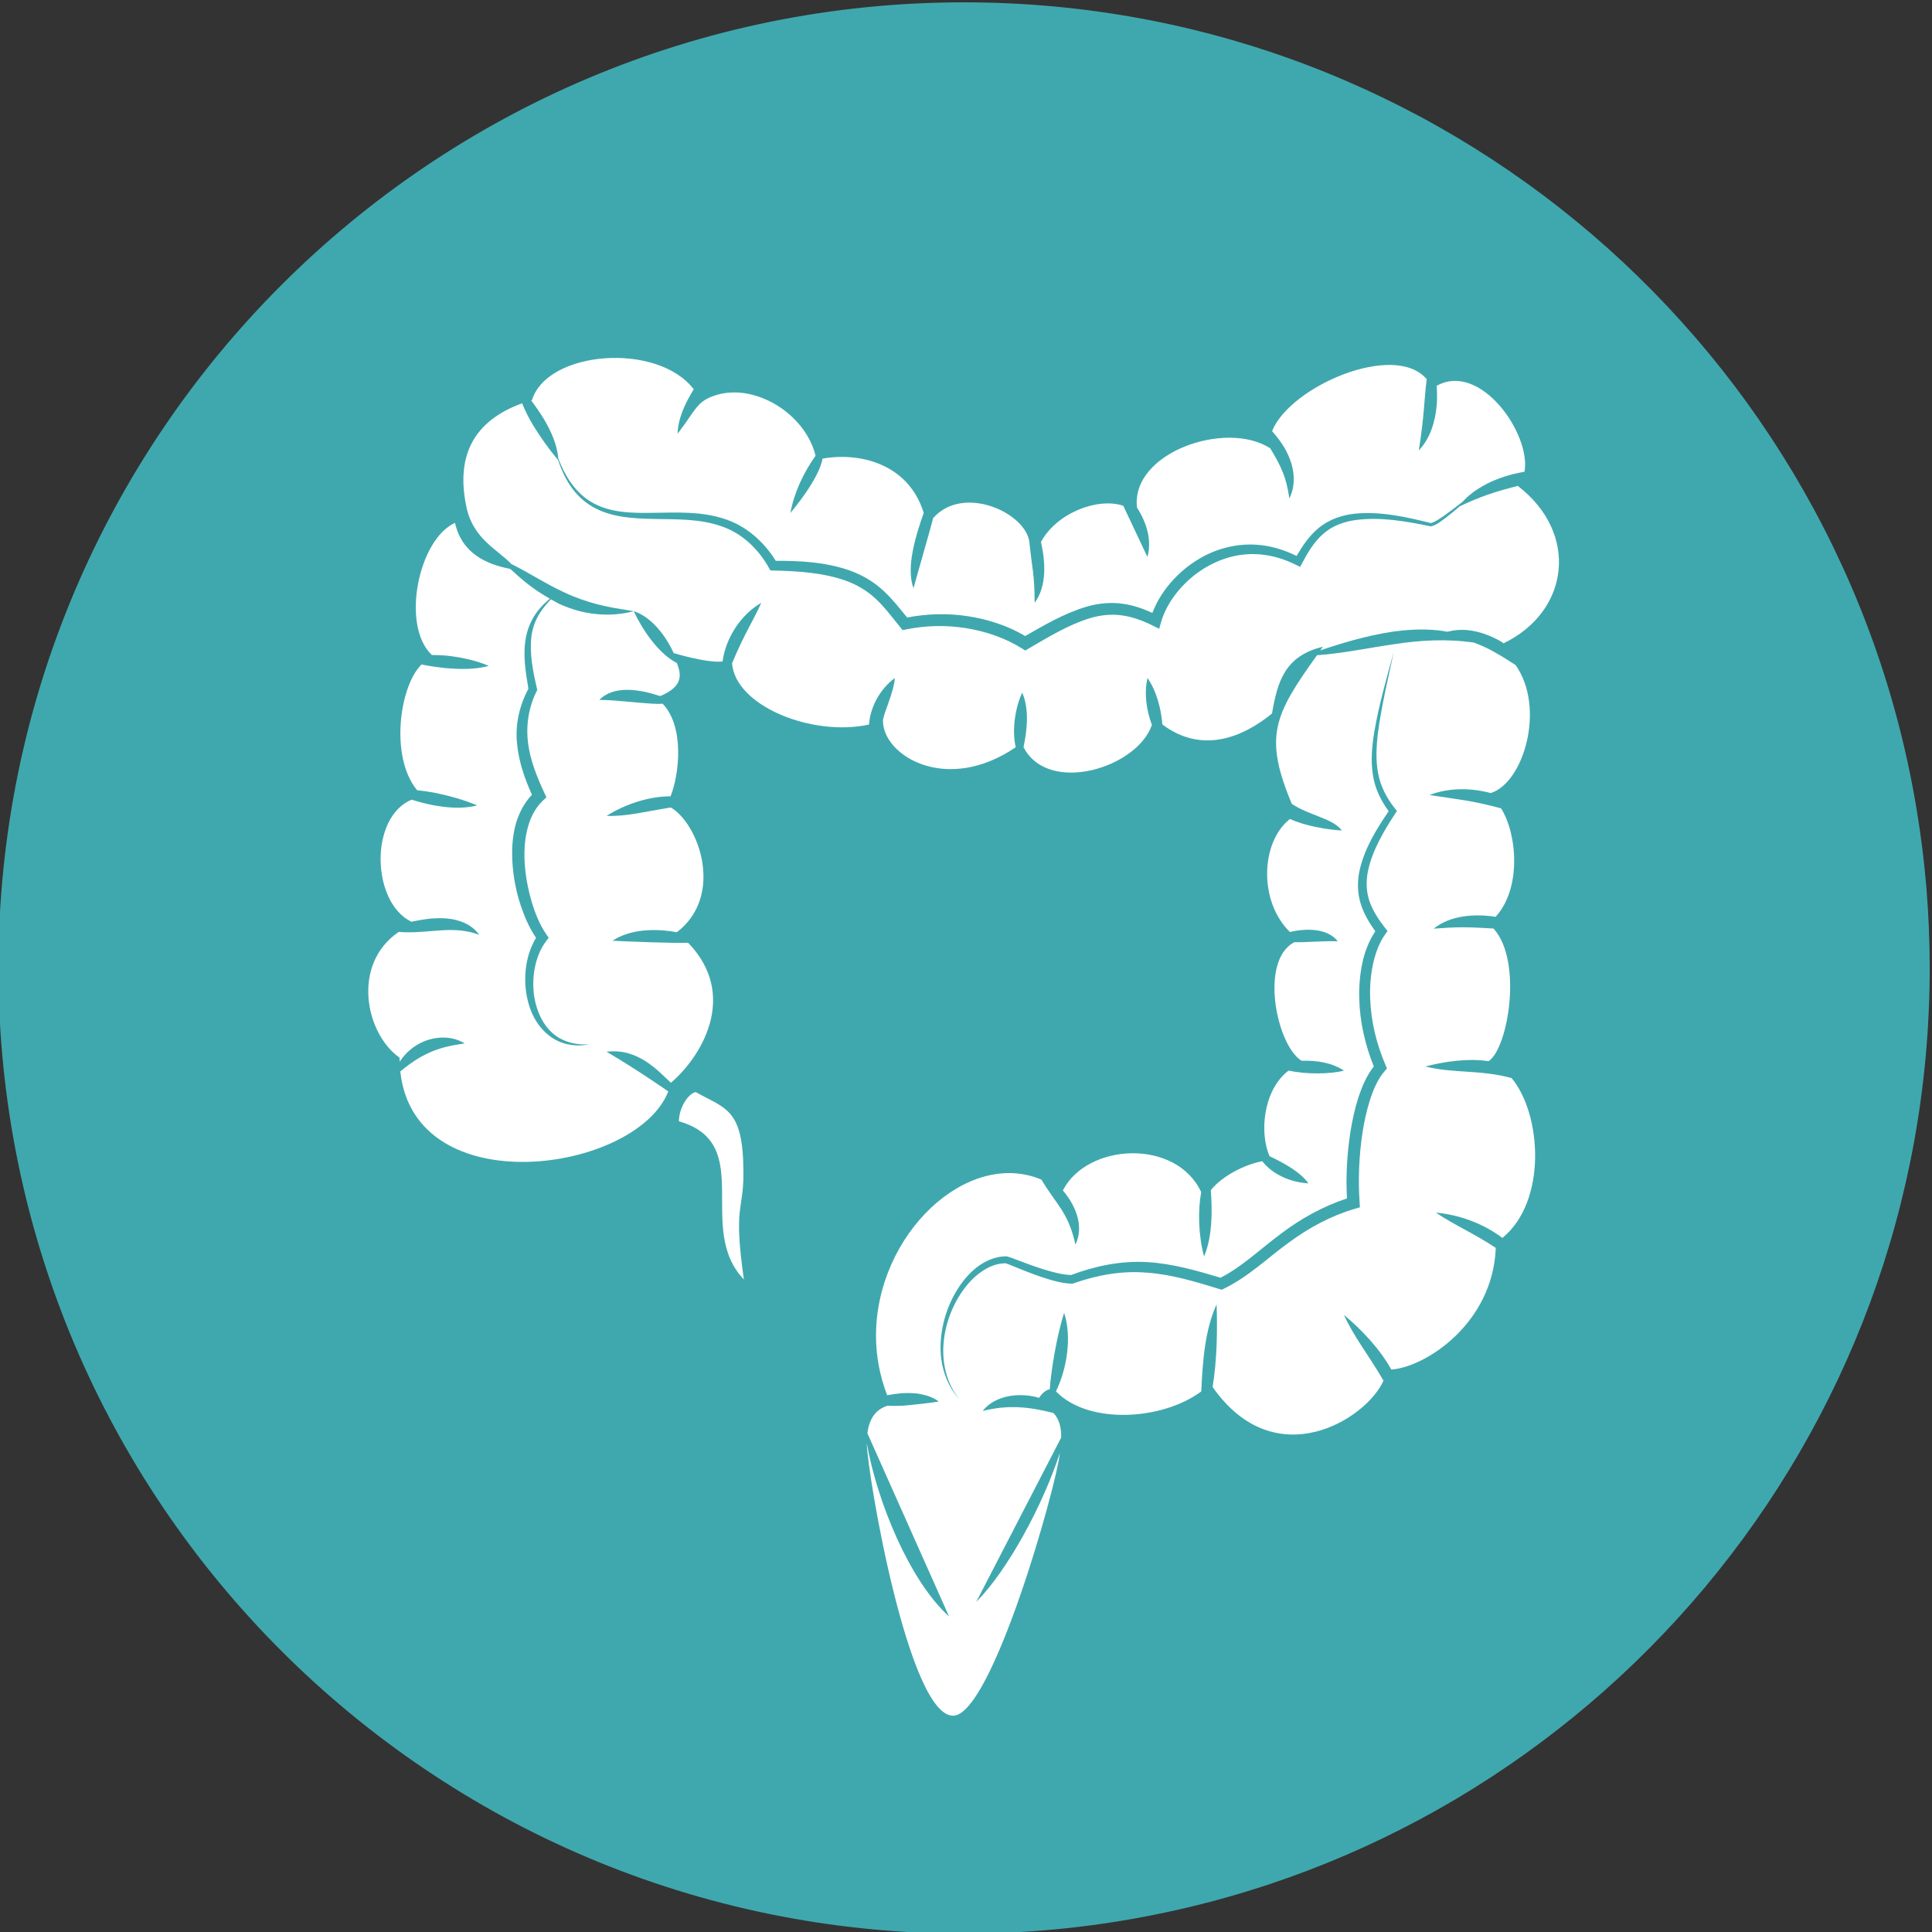 <?xml version="1.0" encoding="UTF-8" standalone="no"?>
<!-- Created with Inkscape (http://www.inkscape.org/) -->

<svg
   xmlns:dc="http://purl.org/dc/elements/1.1/"
   xmlns:cc="http://creativecommons.org/ns#"
   xmlns:rdf="http://www.w3.org/1999/02/22-rdf-syntax-ns#"
   xmlns:svg="http://www.w3.org/2000/svg"
   xmlns="http://www.w3.org/2000/svg"
   xmlns:sodipodi="http://sodipodi.sourceforge.net/DTD/sodipodi-0.dtd"
   xmlns:inkscape="http://www.inkscape.org/namespaces/inkscape"
   id="svg4472"
   version="1.1"
   inkscape:version="0.91 r13725"
   xml:space="preserve"
   width="175"
   height="175"
   viewBox="0 0 175 175"
   sodipodi:docname="intestine.svg"><rect x="0" y="0" width="175" height="175" fill="#333333" stroke="none"/><defs
     id="defs4476"><clipPath
       clipPathUnits="userSpaceOnUse"
       id="clipPath4488"><path
         d="m 0,1092 1038,0 L 1038,0 0,0 0,1092 Z"
         id="path4490"
         inkscape:connector-curvature="0" /></clipPath><clipPath
       clipPathUnits="userSpaceOnUse"
       id="clipPath4500"><path
         d="m 781.451,266.386 173.912,0 0,-146.237 -173.912,0 0,146.237 z"
         id="path4502"
         inkscape:connector-curvature="0" /></clipPath><clipPath
       clipPathUnits="userSpaceOnUse"
       id="clipPath4536"><path
         d="m 0,1092 1038,0 L 1038,0 0,0 0,1092 Z"
         id="path4538"
         inkscape:connector-curvature="0" /></clipPath><clipPath
       clipPathUnits="userSpaceOnUse"
       id="clipPath4548"><path
         d="m 561.664,262.27 166.433,0 0,-143.96 -166.433,0 0,143.96 z"
         id="path4550"
         inkscape:connector-curvature="0" /></clipPath><clipPath
       clipPathUnits="userSpaceOnUse"
       id="clipPath4596"><path
         d="m 0,1092 1038,0 L 1038,0 0,0 0,1092 Z"
         id="path4598"
         inkscape:connector-curvature="0" /></clipPath><clipPath
       clipPathUnits="userSpaceOnUse"
       id="clipPath4608"><path
         d="m 341.673,282.12 154.189,0 0,-164.2 -154.189,0 0,164.2 z"
         id="path4610"
         inkscape:connector-curvature="0" /></clipPath><clipPath
       clipPathUnits="userSpaceOnUse"
       id="clipPath4628"><path
         d="m 0,1092 1038,0 L 1038,0 0,0 0,1092 Z"
         id="path4630"
         inkscape:connector-curvature="0" /></clipPath><clipPath
       clipPathUnits="userSpaceOnUse"
       id="clipPath4640"><path
         d="m 107.093,258.201 161.075,0 0,-139.921 -161.075,0 0,139.921 z"
         id="path4642"
         inkscape:connector-curvature="0" /></clipPath><clipPath
       clipPathUnits="userSpaceOnUse"
       id="clipPath4692"><path
         d="m 0,1092 1038,0 L 1038,0 0,0 0,1092 Z"
         id="path4694"
         inkscape:connector-curvature="0" /></clipPath><clipPath
       clipPathUnits="userSpaceOnUse"
       id="clipPath4704"><path
         d="m 799.847,599.163 155.52,0 0,-166.953 -155.52,0 0,166.953 z"
         id="path4706"
         inkscape:connector-curvature="0" /></clipPath><clipPath
       clipPathUnits="userSpaceOnUse"
       id="clipPath4732"><path
         d="m 0,1092 1038,0 L 1038,0 0,0 0,1092 Z"
         id="path4734"
         inkscape:connector-curvature="0" /></clipPath><clipPath
       clipPathUnits="userSpaceOnUse"
       id="clipPath4744"><path
         d="m 570.114,604.951 158.627,0 0,-172.541 -158.627,0 0,172.541 z"
         id="path4746"
         inkscape:connector-curvature="0" /></clipPath><clipPath
       clipPathUnits="userSpaceOnUse"
       id="clipPath4812"><path
         d="m 0,1092 1038,0 L 1038,0 0,0 0,1092 Z"
         id="path4814"
         inkscape:connector-curvature="0" /></clipPath><clipPath
       clipPathUnits="userSpaceOnUse"
       id="clipPath4824"><path
         d="m 341.581,589.833 155.211,0 0,-155.893 -155.211,0 0,155.893 z"
         id="path4826"
         inkscape:connector-curvature="0" /></clipPath><clipPath
       clipPathUnits="userSpaceOnUse"
       id="clipPath4860"><path
         d="m 0,1092 1038,0 L 1038,0 0,0 0,1092 Z"
         id="path4862"
         inkscape:connector-curvature="0" /></clipPath><clipPath
       clipPathUnits="userSpaceOnUse"
       id="clipPath4872"><path
         d="m 121.544,579.465 144.885,0 0,-146.375 -144.885,0 0,146.375 z"
         id="path4874"
         inkscape:connector-curvature="0" /></clipPath><clipPath
       clipPathUnits="userSpaceOnUse"
       id="clipPath4912"><path
         d="m 0,1092 1038,0 L 1038,0 0,0 0,1092 Z"
         id="path4914"
         inkscape:connector-curvature="0" /></clipPath><clipPath
       clipPathUnits="userSpaceOnUse"
       id="clipPath4924"><path
         d="m 804.489,883.706 150.878,0 0,-144.676 -150.878,0 0,144.676 z"
         id="path4926"
         inkscape:connector-curvature="0" /></clipPath><clipPath
       clipPathUnits="userSpaceOnUse"
       id="clipPath4952"><path
         d="m 0,1092 1038,0 L 1038,0 0,0 0,1092 Z"
         id="path4954"
         inkscape:connector-curvature="0" /></clipPath><clipPath
       clipPathUnits="userSpaceOnUse"
       id="clipPath4964"><path
         d="m 554.567,872.827 174.169,0 0,-138.287 -174.169,0 0,138.287 z"
         id="path4966"
         inkscape:connector-curvature="0" /></clipPath><clipPath
       clipPathUnits="userSpaceOnUse"
       id="clipPath5000"><path
         d="m 0,1092 1038,0 L 1038,0 0,0 0,1092 Z"
         id="path5002"
         inkscape:connector-curvature="0" /></clipPath><clipPath
       clipPathUnits="userSpaceOnUse"
       id="clipPath5012"><path
         d="m 336.156,902.815 159.371,0 0,-168.275 -159.371,0 0,168.275 z"
         id="path5014"
         inkscape:connector-curvature="0" /></clipPath><clipPath
       clipPathUnits="userSpaceOnUse"
       id="clipPath5076"><path
         d="m 0,1092 1038,0 L 1038,0 0,0 0,1092 Z"
         id="path5078"
         inkscape:connector-curvature="0" /></clipPath><clipPath
       clipPathUnits="userSpaceOnUse"
       id="clipPath5088"><path
         d="m 127.32,898.003 138.328,0 0,-161.613 -138.328,0 0,161.613 z"
         id="path5090"
         inkscape:connector-curvature="0" /></clipPath><clipPath
       clipPathUnits="userSpaceOnUse"
       id="clipPath5120"><path
         d="m 0,1092 1038,0 L 1038,0 0,0 0,1092 Z"
         id="path5122"
         inkscape:connector-curvature="0" /></clipPath></defs><sodipodi:namedview
     pagecolor="#ffffff"
     bordercolor="#666666"
     borderopacity="1"
     objecttolerance="10"
     gridtolerance="10"
     guidetolerance="10"
     inkscape:pageopacity="0"
     inkscape:pageshadow="2"
     inkscape:window-width="1440"
     inkscape:window-height="851"
     id="namedview4474"
     showgrid="false"
     inkscape:zoom="3.7085714"
     inkscape:cx="87.5"
     inkscape:cy="87.5"
     inkscape:window-x="0"
     inkscape:window-y="23"
     inkscape:window-maximized="1"
     inkscape:current-layer="g4816" /><g
     id="g4480"
     inkscape:groupmode="layer"
     inkscape:label="various_internal_organs_icons_design_vector"
     transform="matrix(1.25,0,0,-1.25,0,175)"><g
       id="g4816"
       transform="matrix(0.716,0,0,0.716,139.833,69.857)"><path
         d="m 0,0 c 0,-47.71 -34.19,-87.43 -79.4,-96 -5.94,-1.14 -12.06,-1.73 -18.33,-1.73 -53.97,0 -97.73,43.76 -97.73,97.73 0,53.97 43.76,97.73 97.73,97.73 48.55,0 88.84,-35.41 96.43,-81.82 C -0.44,10.73 0,5.42 0,0"
         style="fill:#40b4ba;fill-opacity:0.906;fill-rule:nonzero;stroke:none"
         id="path4818"
         inkscape:connector-curvature="0" /></g><g
       id="g4836"
       transform="matrix(0.716,0,0,0.716,53.872,54.976)"><path
         d="M 0,0 C 0,6.54 -1.742,6.498 -4.84,8.227 -5.683,8.004 -6.53,6.536 -6.53,5.269 1.305,3.012 -4.913,-5.546 0.043,-10.743 -1.03,-3.169 0,-3.896 0,0"
         style="fill:#ffffff;fill-opacity:1;fill-rule:nonzero;stroke:none"
         id="path4838"
         inkscape:connector-curvature="0" /></g><g
       id="g4840"
       transform="matrix(0.716,0,0,0.716,43.192,95.505)"><path
         d="M 0,0 C -1.291,0.12 -2.563,0.496 -3.743,1.035 -4.029,1.172 -4.292,1.342 -4.568,1.494 -4.961,1.079 -5.334,0.646 -5.641,0.172 c -0.488,-0.744 -0.792,-1.585 -0.902,-2.451 -0.203,-1.738 0.157,-3.515 0.561,-5.263 l 0.033,-0.14 -0.073,-0.145 c -0.803,-1.619 -1.08,-3.42 -0.864,-5.18 0.214,-1.768 0.898,-3.473 1.676,-5.137 l 0.189,-0.407 -0.33,-0.306 c -0.832,-0.773 -1.357,-1.853 -1.624,-3.009 -0.277,-1.156 -0.322,-2.391 -0.227,-3.614 0.098,-1.225 0.338,-2.449 0.684,-3.635 0.354,-1.178 0.824,-2.353 1.493,-3.315 l 0.233,-0.333 -0.23,-0.299 c -0.683,-0.887 -1.087,-2.023 -1.25,-3.185 -0.161,-1.166 -0.09,-2.379 0.254,-3.51 0.342,-1.124 0.951,-2.201 1.92,-2.903 0.961,-0.713 2.223,-0.973 3.454,-0.892 -1.21,-0.236 -2.552,-0.106 -3.659,0.58 -1.107,0.673 -1.917,1.788 -2.351,3.001 -0.442,1.219 -0.589,2.527 -0.48,3.821 0.104,1.166 0.431,2.335 1.06,3.382 -0.708,1.039 -1.178,2.159 -1.561,3.304 -0.415,1.257 -0.68,2.555 -0.796,3.88 -0.114,1.322 -0.086,2.676 0.223,4.013 0.284,1.183 0.845,2.353 1.717,3.284 -0.726,1.615 -1.332,3.332 -1.503,5.162 -0.211,1.918 0.244,3.892 1.149,5.56 -0.29,1.744 -0.608,3.564 -0.216,5.378 0.2,0.922 0.61,1.798 1.184,2.526 0.351,0.46 0.766,0.849 1.201,1.216 -0.811,0.461 -1.591,0.966 -2.305,1.538 -0.588,0.468 -1.149,0.961 -1.698,1.471 -2.415,0.47 -4.901,1.568 -5.595,4.659 -3.683,-1.624 -5.51,-10.381 -2.347,-13.368 0.485,-0.003 0.968,-0.02 1.442,-0.059 0.733,-0.084 1.461,-0.188 2.179,-0.361 0.72,-0.165 1.432,-0.367 2.146,-0.686 -1.506,-0.396 -2.996,-0.337 -4.448,-0.214 -0.725,0.083 -1.447,0.17 -2.166,0.322 -0.063,0.012 -0.13,0.029 -0.192,0.042 -2.235,-2.18 -3.23,-9.369 -0.45,-12.73 0.592,-0.062 1.178,-0.149 1.753,-0.252 1.467,-0.306 2.873,-0.675 4.326,-1.285 -1.542,-0.393 -3.096,-0.23 -4.572,0.043 -0.701,0.148 -1.386,0.322 -2.065,0.538 -4.311,-1.81 -4.047,-10.434 -0.01,-12.358 0.669,0.145 1.348,0.265 2.053,0.333 0.853,0.052 1.749,0.055 2.619,-0.203 0.867,-0.235 1.691,-0.733 2.187,-1.456 -1.626,0.614 -3.089,0.534 -4.706,0.394 -0.802,-0.052 -1.624,-0.142 -2.473,-0.135 -0.324,-0.002 -0.649,0.012 -0.972,0.04 -4.816,-3.271 -3.367,-10.309 0.081,-12.725 0,-0.144 0.018,-0.271 0.022,-0.409 0.511,0.809 1.269,1.484 2.15,1.916 1.395,0.686 3.117,0.74 4.419,-0.066 -0.744,-0.111 -1.412,-0.225 -2.054,-0.394 -0.636,-0.171 -1.239,-0.387 -1.81,-0.677 -0.581,-0.269 -1.126,-0.618 -1.67,-1.003 -0.328,-0.241 -0.65,-0.493 -0.98,-0.76 1.438,-13.496 23.917,-10.239 27.122,-2.026 0,0 -3.213,2.245 -6.241,4.014 3.173,0.412 5.237,-1.96 6.505,-3.136 3.05,2.581 6.906,8.826 1.744,14.169 -1.48,-0.064 -6.381,0.138 -7.651,0.205 1.804,1.188 4.337,1.265 6.504,0.857 4.864,3.713 2.217,10.992 -0.607,12.63 -2.898,-0.475 -4.551,-0.922 -6.495,-0.848 1.871,1.177 4.28,1.984 6.472,1.976 0.896,2.233 1.422,7.07 -0.807,9.376 -1.053,-0.126 -4.311,0.375 -6.406,0.385 1.522,1.526 4.122,1.059 6.162,0.383 2.443,1.017 2.102,2.273 1.687,3.352 C 6.333,-4.028 4.678,-1.575 3.817,0.285 2.584,-0.037 1.289,-0.135 0,0"
         style="fill:#ffffff;fill-opacity:1;fill-rule:nonzero;stroke:none"
         id="path4842"
         inkscape:connector-curvature="0" /></g><g
       id="g4844"
       transform="matrix(0.716,0,0,0.716,40.455,106.776)"><path
         d="m 0,0 c 0.669,-1.731 1.659,-3.359 3.22,-4.329 1.93,-1.214 4.308,-1.208 6.569,-1.167 2.277,0.03 4.657,0.147 6.956,-0.595 2.223,-0.677 4.065,-2.329 5.267,-4.266 2.488,0.008 5.03,-0.118 7.484,-0.979 1.26,-0.445 2.468,-1.157 3.448,-2.083 0.905,-0.838 1.631,-1.784 2.362,-2.675 2.021,0.391 4.107,0.442 6.142,0.134 2.022,-0.315 4.009,-0.946 5.806,-2.008 1.951,1.114 3.913,2.279 6.181,2.962 1.19,0.349 2.491,0.487 3.748,0.297 1.041,-0.149 2.018,-0.496 2.942,-0.919 0.489,1.283 1.247,2.421 2.159,3.402 1.067,1.135 2.352,2.07 3.788,2.694 1.436,0.618 3.022,0.912 4.582,0.806 1.429,-0.09 2.81,-0.514 4.07,-1.14 0.587,1.013 1.256,2.026 2.208,2.811 1.049,0.887 2.399,1.339 3.708,1.473 2.64,0.243 5.187,-0.337 7.667,-0.953 0.403,0.082 0.91,0.455 1.339,0.743 0.448,0.312 0.883,0.645 1.319,0.978 0.191,0.146 0.379,0.296 0.569,0.443 0.576,0.635 1.285,1.167 2.031,1.586 0.948,0.546 1.977,0.911 3.014,1.193 0.401,0.098 0.804,0.175 1.208,0.251 0.694,3.795 -4.471,11.178 -8.889,8.695 0.043,-0.635 0.055,-1.273 0.01,-1.92 -0.141,-1.64 -0.632,-3.38 -1.817,-4.615 0.583,3.696 0.513,4.955 0.799,7.205 -3.242,3.852 -13.853,-0.732 -15.649,-5.254 0.455,-0.517 0.882,-1.064 1.25,-1.679 0.434,-0.765 0.783,-1.615 0.898,-2.518 0.126,-0.902 0.002,-1.821 -0.401,-2.614 -0.308,2.172 -0.838,3.271 -1.983,5.152 0.003,-0.02 0.001,-0.037 0.005,-0.054 -4.467,2.857 -14.087,-0.471 -13.439,-6.029 0.956,-1.473 1.538,-3.325 1.05,-4.985 -0.091,0.189 -2.343,4.953 -2.44,5.17 -2.569,0.88 -6.762,-0.728 -8.33,-3.661 0.46,-2.041 0.607,-4.464 -0.641,-6.159 -0.003,2.904 -0.264,3.473 -0.53,6.136 -0.34,2.963 -6.691,5.903 -9.743,2.434 -0.141,-0.641 -1.824,-6.451 -1.984,-7.09 -0.808,2.106 0.277,5.492 1.033,7.619 -1.518,4.936 -6.415,6.18 -10.248,5.493 0,0 -0.101,-1.704 -3.252,-5.505 0.393,2.074 1.307,4.046 2.553,5.799 C 25,4.528 19.967,7.59 16.07,6.443 13.975,5.825 14.001,4.995 12.076,2.509 12.113,4.084 12.885,5.677 13.71,7.003 10.041,11.81 -1.127,10.935 -2.666,5.897 -2.692,5.891 -2.717,5.879 -2.743,5.874 -2.293,5.282 -1.877,4.671 -1.479,4.031 -0.768,2.823 -0.124,1.482 0,0"
         style="fill:#ffffff;fill-opacity:1;fill-rule:nonzero;stroke:none"
         id="path4846"
         inkscape:connector-curvature="0" /></g><g
       id="g4848"
       transform="matrix(0.716,0,0,0.716,101.127,81.081)"><path
         d="m 0,0 c -1.202,-1.833 -2.347,-3.773 -2.788,-5.854 -0.214,-1.036 -0.183,-2.09 0.151,-3.067 0.333,-0.975 0.93,-1.87 1.597,-2.727 l 0.228,-0.292 -0.226,-0.315 c -0.637,-0.883 -1.015,-1.978 -1.256,-3.09 -0.235,-1.117 -0.315,-2.275 -0.274,-3.428 0.08,-2.312 0.642,-4.604 1.557,-6.735 l 0.143,-0.336 -0.244,-0.282 c -0.683,-0.788 -1.138,-1.856 -1.485,-2.937 -0.347,-1.087 -0.585,-2.225 -0.761,-3.372 -0.343,-2.297 -0.434,-4.647 -0.28,-6.954 l 0.033,-0.509 -0.48,-0.14 c -2.456,-0.718 -4.723,-1.941 -6.795,-3.488 -2.09,-1.51 -4.004,-3.406 -6.512,-4.618 l -0.197,-0.096 -0.212,0.064 c -2.46,0.755 -4.912,1.502 -7.414,1.668 -2.497,0.208 -5.012,-0.253 -7.406,-1.096 l -0.083,-0.028 -0.066,0.003 c -1.143,0.046 -2.13,0.376 -3.123,0.697 -0.984,0.336 -1.944,0.725 -2.893,1.111 -0.228,0.092 -0.494,0.201 -0.672,0.257 0.06,0 -0.04,0 -0.099,-0.003 -0.068,0.002 -0.125,-0.004 -0.178,-0.009 -0.108,-0.005 -0.226,-0.024 -0.342,-0.042 -0.461,-0.078 -0.913,-0.252 -1.334,-0.485 -0.843,-0.472 -1.579,-1.162 -2.183,-1.952 -1.206,-1.59 -1.964,-3.549 -2.145,-5.559 -0.18,-2.002 0.288,-4.127 1.612,-5.721 -1.411,1.514 -2.025,3.672 -1.907,5.741 0.106,2.078 0.799,4.128 2.003,5.859 0.61,0.856 1.356,1.649 2.297,2.2 0.469,0.273 0.982,0.487 1.529,0.596 0.14,0.027 0.272,0.05 0.421,0.06 l 0.206,0.016 c 0.067,-0.004 0.099,0.023 0.284,-0.012 0.313,-0.088 0.521,-0.178 0.773,-0.269 0.961,-0.363 1.912,-0.722 2.877,-1.025 0.937,-0.285 1.915,-0.559 2.815,-0.58 2.419,0.909 5.045,1.46 7.682,1.305 2.585,-0.147 5.043,-0.871 7.438,-1.58 2.178,1.11 4.029,2.91 6.118,4.457 1.996,1.519 4.259,2.773 6.676,3.567 -0.129,2.264 0.009,4.52 0.35,6.751 0.193,1.197 0.452,2.386 0.833,3.556 0.355,1.051 0.798,2.106 1.531,3.048 -0.873,2.171 -1.408,4.486 -1.473,6.836 -0.033,1.235 0.06,2.474 0.327,3.693 0.24,1.096 0.648,2.179 1.299,3.15 -0.594,0.834 -1.146,1.736 -1.469,2.762 -0.365,1.144 -0.364,2.391 -0.097,3.525 0.529,2.204 1.7,4.083 2.919,5.869 -0.802,1.09 -1.416,2.361 -1.603,3.716 -0.222,1.432 -0.084,2.863 0.136,4.248 0.472,2.776 1.241,5.465 1.985,8.159 -0.586,-2.731 -1.244,-5.458 -1.606,-8.212 -0.165,-1.373 -0.234,-2.769 0.024,-4.098 0.248,-1.335 0.898,-2.541 1.746,-3.6 L 0.14,0.213 0,0 Z m 3.017,-25.645 c 2.014,0.521 4.321,0.848 6.397,0.536 1.976,1.288 3.484,10.137 0.502,13.426 -2.769,0.172 -3.745,0.164 -6.054,-0.015 1.644,1.341 4.151,1.538 6.263,1.199 2.622,2.858 2.206,8.323 0.558,10.98 -3.098,0.816 -3.942,0.834 -7.244,1.346 1.932,0.753 4.136,0.742 6.188,0.202 3.31,0.992 5.594,8.587 2.525,12.95 -0.725,0.468 -1.443,0.929 -2.177,1.332 -0.657,0.379 -1.339,0.681 -2.037,0.943 -2.763,0.402 -5.453,0.25 -8.162,-0.174 -2.533,-0.359 -5.095,-0.917 -7.728,-1.105 -4.338,-6.06 -5.4,-8.226 -2.551,-15.035 1.742,-1.188 4.175,-1.465 5.068,-2.705 -1.537,0.094 -3.826,0.491 -5.244,1.171 -2.966,-2.295 -3.208,-8.334 -0.011,-11.441 1.687,0.401 3.807,0.38 4.832,-0.931 -1.907,0.023 -3.347,-0.138 -4.375,-0.097 -3.595,-1.842 -1.789,-10.518 0.737,-12.007 1.48,0.06 3.049,-0.183 4.273,-0.994 -1.417,-0.366 -3.795,-0.387 -5.612,0.002 -2.61,-2.024 -2.93,-6.361 -1.919,-8.659 0.037,-0.018 0.074,-0.037 0.109,-0.055 1.369,-0.657 2.997,-1.538 3.829,-2.7 -1.687,0.1 -3.561,0.816 -4.676,2.243 -1.782,-0.335 -4.082,-1.503 -5.206,-2.938 0.17,-2.135 0.148,-4.763 -0.684,-6.701 -0.57,2.115 -0.635,4.646 -0.288,6.51 -2.532,5.453 -11.544,4.978 -14,0.171 1.335,-1.568 2.162,-3.667 1.27,-5.486 -0.703,3.276 -1.948,4.062 -3.439,6.581 -7.514,3.163 -16.743,-5.538 -16.743,-15.807 0,-2.028 0.381,-4.06 1.13,-6.015 0.49,0.093 0.988,0.162 1.498,0.207 0.606,0.029 1.306,0.03 1.905,-0.098 0.651,-0.12 1.283,-0.344 1.821,-0.744 -0.665,-0.115 -1.259,-0.179 -1.845,-0.245 -0.635,-0.072 -1.172,-0.128 -1.799,-0.179 -0.499,-0.02 -1.01,-0.032 -1.532,10e-4 -1.343,-0.411 -1.886,-1.508 -2.049,-2.789 l 8.267,-18.547 c -4.028,3.646 -7.286,11.658 -8.328,17.532 0.052,-3.123 4.223,-27.573 8.73,-27.573 3.949,0 10.535,23.5 10.805,26.582 -1.679,-5.183 -5.254,-11.855 -8.459,-15.061 l 8.601,16.632 c 0.013,1.09 -0.236,1.927 -0.793,2.485 -2.556,0.665 -4.688,0.826 -7.151,0.206 1.213,1.571 3.685,1.925 5.705,1.329 0.283,0.432 0.683,0.804 1.081,0.865 0.113,1.85 0.741,5.559 1.455,7.739 0.802,-2.459 0.279,-5.687 -0.832,-7.955 0.004,-0.006 0.009,-0.006 0.015,-0.009 3.291,-3.38 10.732,-2.924 14.692,0.003 0.143,2.965 0.356,6.21 1.552,8.805 0.099,-2.57 0.039,-5.676 -0.403,-8.351 6.369,-9.091 15.613,-3.211 17.294,0.642 -1.524,2.635 -2.942,4.334 -4.001,6.652 1.826,-1.518 3.652,-3.468 4.792,-5.527 3.443,0.227 10.279,4.649 10.576,12.312 -2.324,1.529 -4.076,2.247 -6.071,3.57 2.345,-0.221 4.738,-1.06 6.74,-2.562 4.508,3.67 4.008,12.471 0.93,16.18 -3.244,0.87 -5.902,0.454 -8.727,1.171"
         style="fill:#ffffff;fill-opacity:1;fill-rule:nonzero;stroke:none"
         id="path4850"
         inkscape:connector-curvature="0" /></g><g
       id="g4852"
       transform="matrix(0.716,0,0,0.716,64.844,90.866)"><path
         d="m 0,0 c -0.109,-1.519 -1.201,-3.662 -1.201,-4.338 0,-3.501 6.412,-7.451 13.433,-2.664 -0.445,1.948 0.051,4.255 0.659,5.523 0.72,-1.638 0.504,-3.765 0.132,-5.516 2.511,-4.869 11.525,-2.095 12.992,2.256 -0.562,1.49 -0.799,3.199 -0.446,4.739 0.916,-1.288 1.395,-3.192 1.506,-4.697 4.063,-3.056 8.218,-1.244 11.094,1.106 0.559,3.207 1.269,5.82 5.151,6.761 -0.094,-0.128 -0.175,-0.244 -0.265,-0.369 2.344,0.791 4.706,1.48 7.189,1.872 1.529,0.22 3.101,0.327 4.663,0.162 0.34,-0.035 0.681,-0.086 1.02,-0.148 0.674,0.174 1.388,0.237 2.097,0.156 1.152,-0.121 2.241,-0.547 3.225,-1.085 0.126,-0.073 0.238,-0.16 0.359,-0.237 6.647,3.193 7.701,11.109 1.44,15.924 -1.163,-0.301 -1.828,-0.467 -3.125,-0.913 -0.926,-0.327 -1.815,-0.701 -2.753,-1.151 -0.046,-0.042 -0.094,-0.083 -0.141,-0.124 -0.418,-0.358 -0.845,-0.706 -1.284,-1.043 -0.469,-0.318 -0.822,-0.701 -1.498,-0.861 l -0.008,-0.004 -0.03,0.007 c -2.49,0.516 -5.063,0.969 -7.541,0.639 -1.23,-0.16 -2.407,-0.599 -3.311,-1.4 -0.915,-0.79 -1.561,-1.876 -2.151,-2.991 l -0.191,-0.357 -0.37,0.188 c -1.282,0.647 -2.678,1.051 -4.09,1.105 -1.411,0.058 -2.824,-0.24 -4.104,-0.831 -1.284,-0.58 -2.45,-1.435 -3.41,-2.475 C 28.088,8.196 27.312,6.964 26.939,5.648 L 26.753,4.985 26.132,5.294 C 25.113,5.799 24.052,6.199 22.969,6.343 21.885,6.496 20.789,6.374 19.72,6.052 17.577,5.396 15.554,4.158 13.529,2.981 L 13.198,2.787 12.87,2.993 C 11.182,4.055 9.214,4.727 7.21,5.049 5.201,5.372 3.131,5.329 1.139,4.921 L 0.79,4.849 0.569,5.118 C -0.252,6.121 -1,7.14 -1.88,7.967 c -0.874,0.835 -1.909,1.458 -3.053,1.875 -2.299,0.821 -4.856,0.984 -7.372,1.04 l -0.29,0.007 -0.13,0.233 c -1.079,1.935 -2.733,3.535 -4.838,4.242 -2.093,0.743 -4.408,0.699 -6.702,0.735 -2.265,0.05 -4.761,0.136 -6.752,1.505 -1.569,1.065 -2.486,2.723 -3.063,4.452 -0.97,1.165 -1.769,2.297 -2.534,3.532 -0.409,0.701 -0.802,1.437 -1.11,2.218 -5.034,-1.829 -6.726,-5.468 -5.618,-10.573 0.687,-3.167 3.177,-4.259 4.533,-5.694 1.867,-0.926 3.573,-2.063 5.37,-2.877 1.083,-0.516 2.21,-0.906 3.378,-1.211 1.173,-0.302 2.389,-0.482 3.648,-0.688 1.796,-0.581 3.251,-2.516 4.029,-4.236 0,0 3.362,-1.03 4.953,-0.852 0.004,0.031 0.006,0.065 0.011,0.097 0.304,2.197 1.776,4.627 3.898,5.834 -0.913,-2.034 -1.564,-2.829 -2.947,-6.092 l -0.005,-0.01 c 0.301,-4.299 8.056,-7.471 13.857,-6.213 C -2.478,-2.786 -1.366,-0.988 0,0"
         style="fill:#ffffff;fill-opacity:1;fill-rule:nonzero;stroke:none"
         id="path4854"
         inkscape:connector-curvature="0" /></g></g></svg>